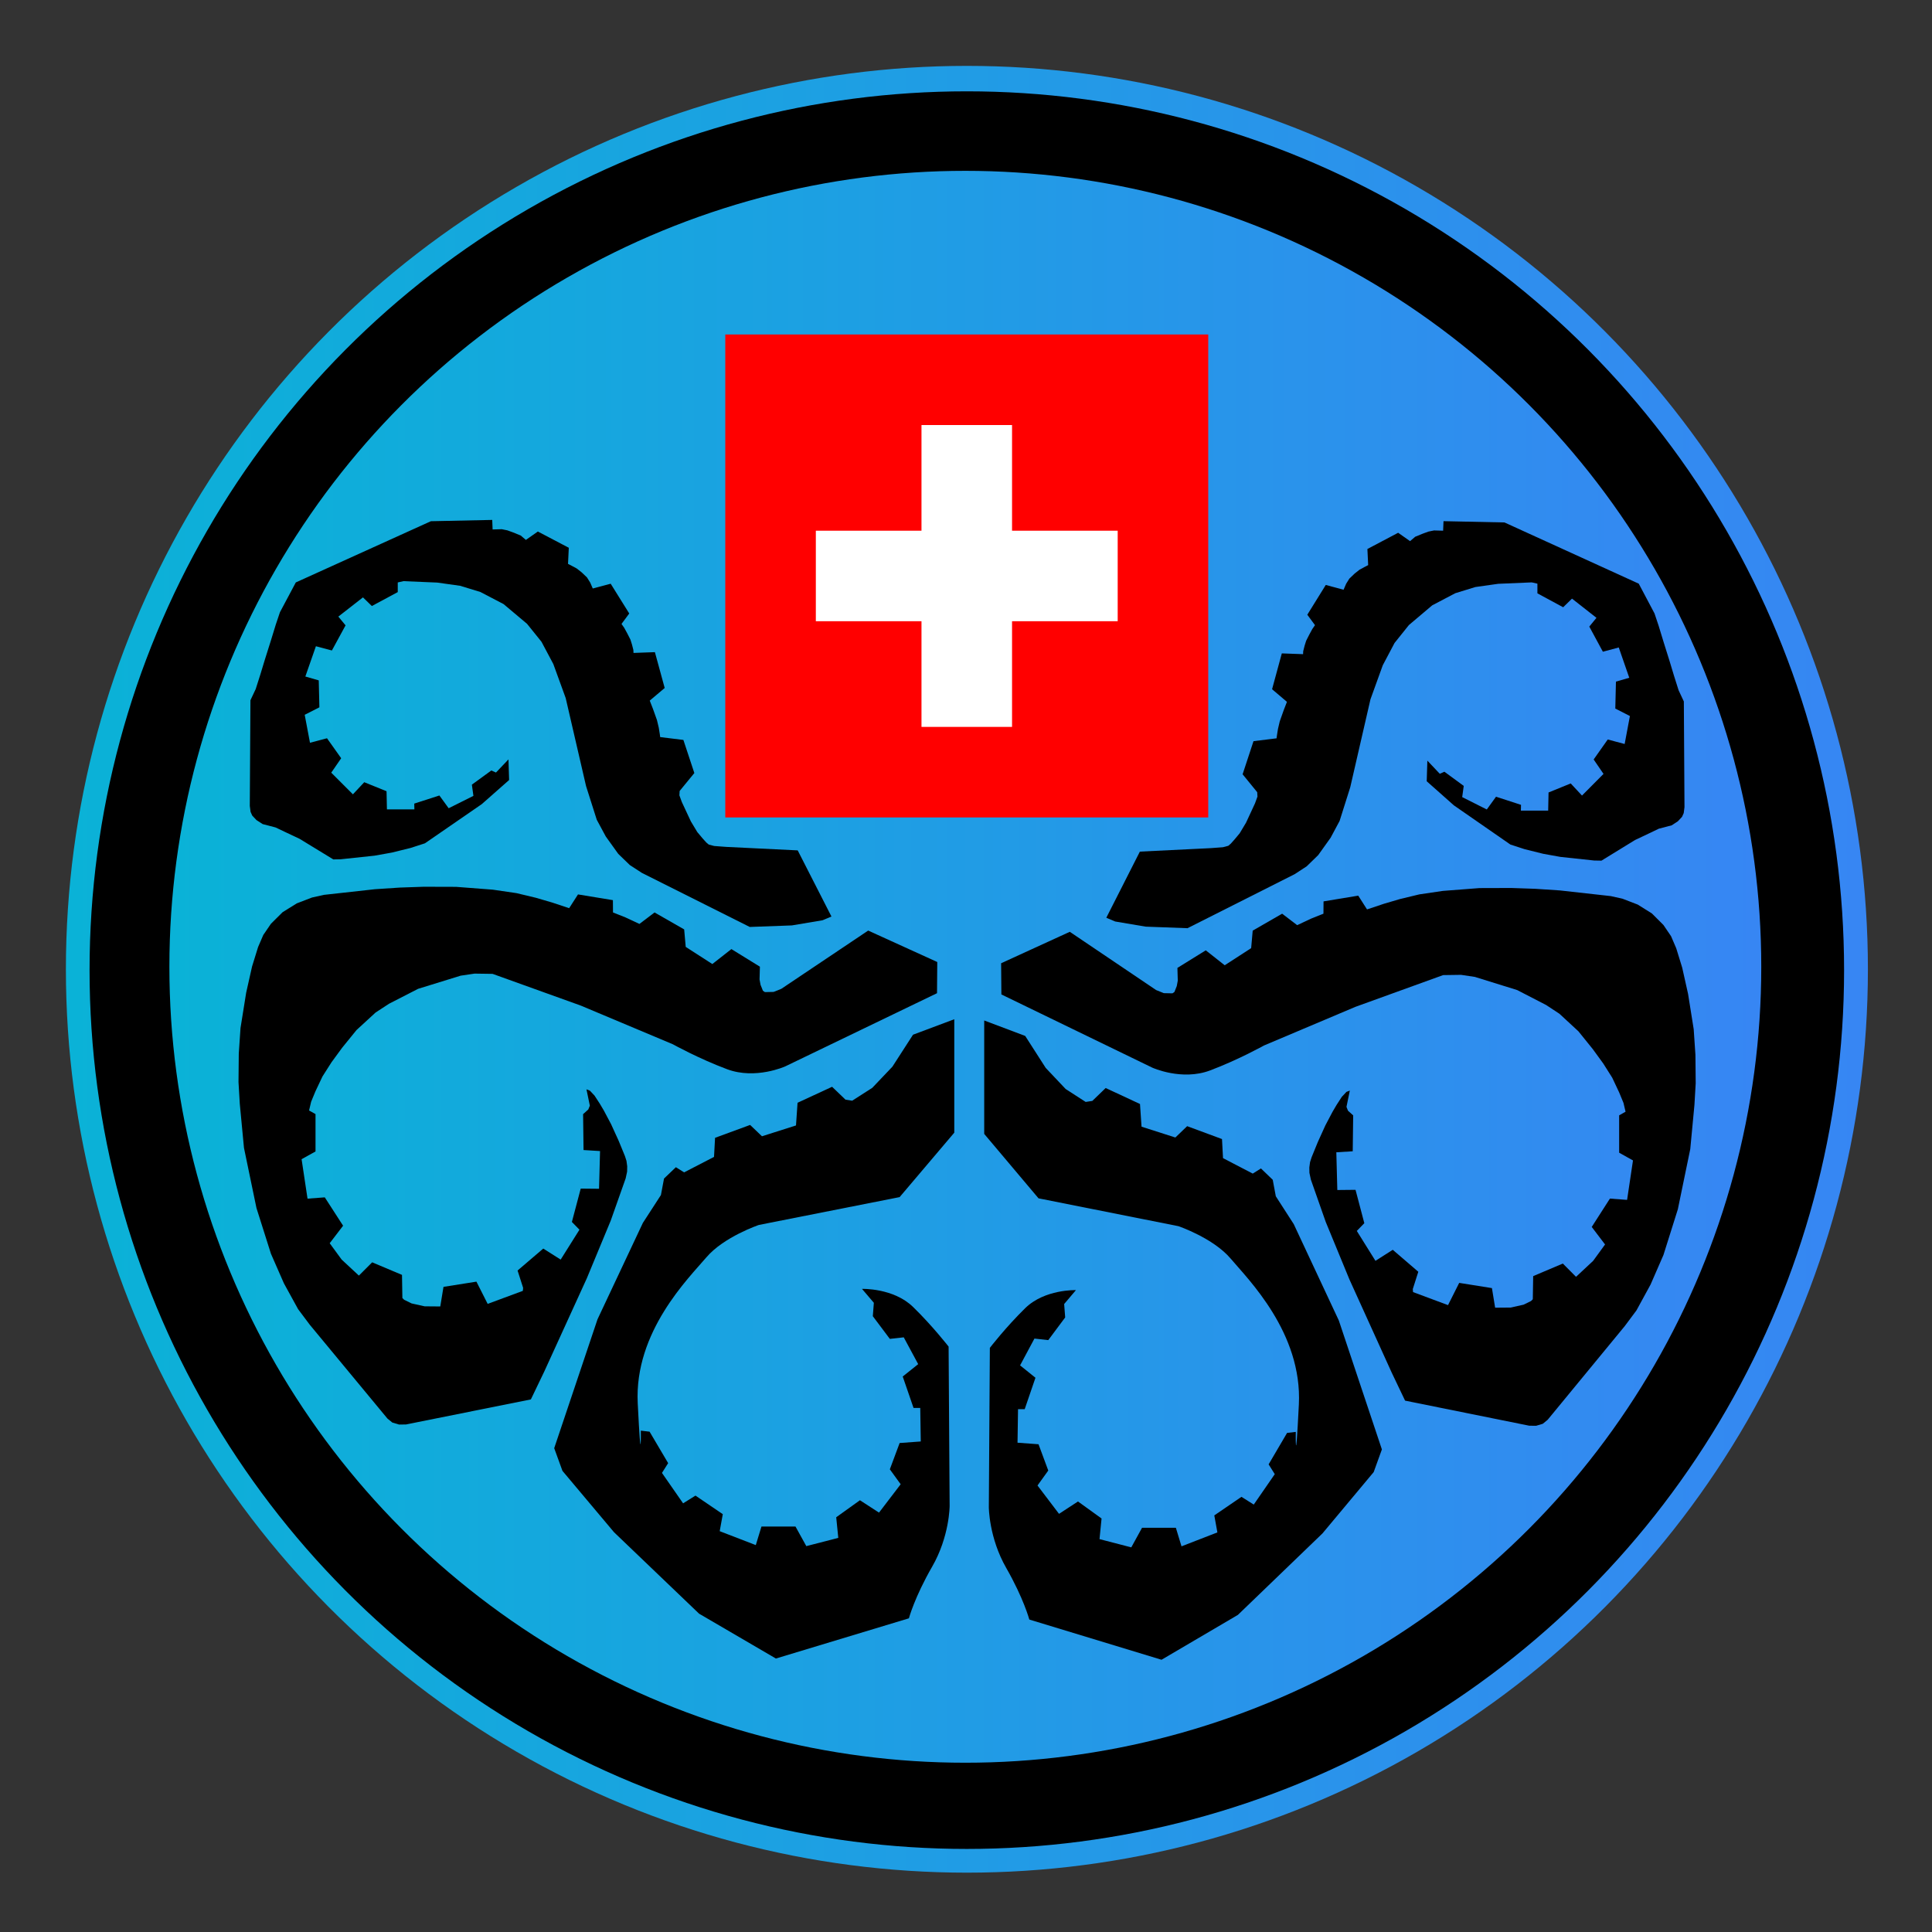 <?xml version="1.0" encoding="UTF-8" standalone="no"?>
<!-- Created with Inkscape (http://www.inkscape.org/) -->

<svg
   width="2048"
   height="2048"
   viewBox="0 0 541.867 541.867"
   version="1.1"
   id="svg5"
   xml:space="preserve"
   inkscape:version="1.2 (dc2aedaf03, 2022-05-15)"
   sodipodi:docname="hydra.svg"
   xmlns:inkscape="http://www.inkscape.org/namespaces/inkscape"
   xmlns:sodipodi="http://sodipodi.sourceforge.net/DTD/sodipodi-0.dtd"
   xmlns:xlink="http://www.w3.org/1999/xlink"
   xmlns="http://www.w3.org/2000/svg"
   xmlns:svg="http://www.w3.org/2000/svg"
   xmlns:rdf="http://www.w3.org/1999/02/22-rdf-syntax-ns#"
   xmlns:cc="http://creativecommons.org/ns#"
   xmlns:dc="http://purl.org/dc/elements/1.1/"><rect x="0" y="0" width="541.867" height="541.867" fill="#333333" stroke="none"/><title
     id="title8581">Hydra logo</title><sodipodi:namedview
     id="namedview7"
     pagecolor="#505050"
     bordercolor="#eeeeee"
     borderopacity="1"
     inkscape:showpageshadow="0"
     inkscape:pageopacity="0"
     inkscape:pagecheckerboard="0"
     inkscape:deskcolor="#505050"
     inkscape:document-units="mm"
     showgrid="false"
     inkscape:zoom="0.457453"
     inkscape:cx="549.78325"
     inkscape:cy="939.98727"
     inkscape:window-width="2560"
     inkscape:window-height="1377"
     inkscape:window-x="-8"
     inkscape:window-y="-8"
     inkscape:window-maximized="1"
     inkscape:current-layer="layer4" /><defs
     id="defs2"><linearGradient
       inkscape:collect="always"
       id="linearGradient4474"><stop
         style="stop-color:#06b6d4;stop-opacity:1;"
         offset="0"
         id="stop4470" /><stop
         style="stop-color:#3b82f6;stop-opacity:1;"
         offset="1"
         id="stop4472" /></linearGradient><linearGradient
       inkscape:collect="always"
       id="linearGradient2288"><stop
         style="stop-color:#06b6d4;stop-opacity:1;"
         offset="0"
         id="stop2284" /><stop
         style="stop-color:#3b82f6;stop-opacity:1;"
         offset="1"
         id="stop2286" /></linearGradient><linearGradient
       inkscape:collect="always"
       xlink:href="#linearGradient2288"
       id="linearGradient2290"
       x1="7.177"
       y1="271.153"
       x2="534.311"
       y2="271.153"
       gradientUnits="userSpaceOnUse"
       gradientTransform="translate(-653.923,-271.442)" /><linearGradient
       inkscape:collect="always"
       xlink:href="#linearGradient4474"
       id="linearGradient4476"
       x1="7.177"
       y1="271.153"
       x2="534.311"
       y2="271.153"
       gradientUnits="userSpaceOnUse"
       gradientTransform="translate(6.44943e-6)" /></defs><g
     inkscape:groupmode="layer"
     id="layer4-3"
     inkscape:label="BackWater"
     transform="matrix(1.132,0,0,1.135,-35.296,-35.907)"><circle
       style="fill:url(#linearGradient4476);fill-opacity:1;stroke:#000000;stroke-width:80.66;stroke-opacity:0"
       id="path560-4"
       cx="270.744"
       cy="271.153"
       r="223.237" /></g><g
     inkscape:groupmode="layer"
     id="layer5"
     inkscape:label="Circle"
     transform="matrix(12.021,0,0,6.438,-242.06,-171.132)"><ellipse
       style="fill:#000000;fill-opacity:1;stroke:#000000;stroke-width:14.892;stroke-opacity:0"
       id="path2161"
       cx="42.694"
       cy="68.845"
       rx="20.468"
       ry="38.285" /></g><g
     inkscape:groupmode="layer"
     id="layer4"
     inkscape:label="Water"
     transform="rotate(135,270.744,271.153)"><circle
       style="fill:url(#linearGradient2290);fill-opacity:1;stroke:#000000;stroke-width:80.66;stroke-dasharray:none;stroke-opacity:0"
       id="path560"
       cx="-383.179"
       cy="-0.289"
       r="223.237"
       transform="rotate(-135)" /></g><g
     inkscape:groupmode="layer"
     id="layer2"
     inkscape:label="Tentacles"><path
       style="opacity:1;fill:#000000;fill-opacity:1;stroke:#000000;stroke-width:20;stroke-opacity:0"
       d="m 267.647,285.866 v 31.811 l -15.327,18.074 -39.475,7.808 c 0,0 -9.833,3.326 -14.749,9.11 -4.916,5.784 -20.243,20.822 -19.231,40.921 1.012,20.099 0.868,7.664 0.868,7.664 l 2.458,0.289 5.205,8.82 -1.735,2.747 5.928,8.531 3.47,-2.169 7.664,5.205 -0.868,4.772 10.122,3.904 1.591,-5.205 h 9.543 l 3.037,5.495 8.965,-2.314 -0.578,-5.784 6.651,-4.772 5.35,3.47 6.073,-7.953 -3.037,-4.193 2.747,-7.374 5.928,-0.434 -0.145,-9.399 h -1.88 l -3.037,-8.82 4.338,-3.47 -4.049,-7.519 -3.904,0.434 -4.772,-6.362 0.289,-3.76 -3.326,-3.904 c 0,0 8.82,-0.289 14.315,5.061 5.495,5.35 9.977,11.134 9.977,11.134 l 0.289,44.68 c 0,0 0,8.531 -4.916,17.062 -4.916,8.531 -6.507,14.46 -6.507,14.46 l -37.306,11.278 -21.545,-12.58 -23.858,-22.846 -14.46,-17.207 -2.314,-6.362 12.146,-36.149 12.724,-27.039 5.061,-7.808 0.868,-4.627 3.326,-3.181 2.314,1.446 8.387,-4.338 0.289,-5.35 9.833,-3.615 3.326,3.181 9.543,-3.037 0.434,-6.362 9.688,-4.482 3.759,3.615 1.88,0.289 5.639,-3.615 5.639,-5.928 5.784,-8.965 z"
       id="path4180" /><path
       style="fill:#000000;stroke:#000000;stroke-width:20;stroke-opacity:0"
       d="m 243.5,260.996 19.376,8.82 -0.072,8.748 -42.584,20.533 c 0,0 -8.314,3.759 -16.267,0.795 -7.953,-2.964 -15.255,-7.013 -15.255,-7.013 l -25.81,-10.845 -24.726,-8.893 -5.061,-0.072 -3.904,0.578 -11.929,3.687 -8.17,4.193 -3.759,2.458 -5.35,4.916 -4.049,4.989 -2.964,4.049 -2.53,3.976 -1.952,4.121 -1.229,2.964 -0.578,2.458 1.807,1.012 v 10.483 l -3.904,2.169 1.663,11.062 4.844,-0.361 5.133,7.953 -3.759,4.916 3.362,4.591 4.826,4.482 3.723,-3.723 8.368,3.525 0.108,6.489 0.488,0.488 2.097,1.03 3.669,0.813 4.374,0.036 0.904,-5.495 9.236,-1.464 3.153,6.238 9.867,-3.655 0.077,-0.844 -1.559,-4.857 7.208,-6.16 4.882,3.093 5.266,-8.384 -2.122,-2.173 2.479,-9.355 5.138,0.051 0.281,-10.582 -4.627,-0.281 -0.128,-10.071 1.457,-1.304 0.435,-1.074 -0.946,-4.575 0.946,0.358 1.304,1.38 1.483,2.275 1.15,1.943 2.019,3.809 2.122,4.652 1.764,4.294 0.435,1.355 0.204,1.508 -0.026,1.508 -0.409,1.892 -4.192,11.86 -6.697,16.155 -11.937,26.149 -3.757,7.822 -35.019,7.029 -1.943,0.026 -1.892,-0.562 -1.38,-1.125 -21.753,-26.277 -3.297,-4.397 -3.988,-7.259 -3.63,-8.282 -4.064,-12.832 -3.502,-16.87 -1.176,-12.372 -0.358,-6.084 0.077,-7.975 0.486,-7.183 1.585,-9.892 1.661,-7.387 1.687,-5.445 1.457,-3.374 2.147,-3.144 3.272,-3.246 3.988,-2.479 4.269,-1.636 3.323,-0.741 14.314,-1.585 6.978,-0.46 6.723,-0.23 9.049,0.026 10.327,0.792 6.62,0.971 5.445,1.304 4.55,1.329 4.78,1.585 2.479,-3.86 9.79,1.61 0.026,3.451 3.476,1.38 3.936,1.84 4.243,-3.221 8.307,4.754 0.435,4.908 7.464,4.805 5.342,-4.192 8.001,4.933 -0.102,3.579 0.281,1.508 0.665,1.661 0.562,0.383 2.428,-0.051 2.173,-0.869 z"
       id="path414" /><path
       style="fill:#000000;stroke:#000000;stroke-width:20;stroke-opacity:0"
       d="m 233.197,257.055 -2.494,1.048 -8.603,1.446 -11.821,0.434 -30.221,-15.146 -3.398,-2.205 -3.253,-3.145 -3.506,-4.88 -2.53,-4.699 -3,-9.435 -5.712,-24.69 -3.47,-9.543 -3.326,-6.254 -4.049,-5.025 -6.579,-5.531 -6.507,-3.398 -5.675,-1.735 -6.435,-0.904 -9.471,-0.398 -1.591,0.361 v 2.711 l -7.266,3.904 -2.494,-2.422 -6.904,5.386 2.024,2.458 -3.832,7.049 -4.482,-1.193 -2.964,8.495 3.759,1.084 0.181,7.555 -4.121,2.097 1.482,7.844 4.772,-1.265 3.976,5.603 -2.783,4.049 6.073,6.073 3.181,-3.398 6.254,2.53 0.108,5.097 h 7.7 l -0.036,-1.627 7.049,-2.277 2.603,3.579 6.941,-3.47 -0.434,-3.145 5.458,-3.976 1.301,0.578 3.506,-3.687 0.181,5.784 -7.664,6.76 -15.942,10.989 -4.013,1.301 -5.278,1.301 -4.844,0.868 -9.507,1.012 -2.06,0.036 -9.471,-5.784 -3.687,-1.735 -3.037,-1.446 -3.615,-0.94 -1.735,-1.121 -1.193,-1.265 -0.47,-1.048 -0.217,-1.663 0.181,-29.642 1.482,-3.145 1.301,-4.085 1.229,-4.049 1.699,-5.386 1.41,-4.591 1.157,-3.434 4.446,-8.35 37.884,-17.171 17.207,-0.361 0.108,2.675 2.567,-0.072 1.591,0.325 1.591,0.578 2.133,0.868 1.446,1.229 3.362,-2.35 8.676,4.555 -0.217,4.519 1.121,0.578 1.338,0.723 1.374,1.084 1.482,1.41 0.904,1.446 0.723,1.663 5.025,-1.338 5.205,8.35 -2.169,2.928 0.759,1.084 0.868,1.591 0.868,1.699 0.434,1.374 0.398,1.554 0.036,0.831 6.001,-0.217 2.747,10.049 -4.193,3.543 0.904,2.314 1.121,3.145 0.506,2.133 0.289,1.807 0.108,0.831 6.507,0.795 3.073,9.29 -4.121,5.025 -0.072,1.229 0.687,1.88 2.53,5.422 1.807,3 1.518,1.807 1.012,1.121 0.687,0.578 1.518,0.398 3.398,0.253 20.027,0.976 z"
       id="path416" /><path
       style="opacity:1;fill:#000000;fill-opacity:1;stroke:#000000;stroke-width:20;stroke-opacity:0"
       d="m 267.647,285.866 v 31.811 l -15.327,18.074 -39.475,7.808 c 0,0 -9.833,3.326 -14.749,9.11 -4.916,5.784 -20.243,20.822 -19.231,40.921 1.012,20.099 0.868,7.664 0.868,7.664 l 2.458,0.289 5.205,8.82 -1.735,2.747 5.928,8.531 3.47,-2.169 7.664,5.205 -0.868,4.772 10.122,3.904 1.591,-5.205 h 9.543 l 3.037,5.495 8.965,-2.314 -0.578,-5.784 6.651,-4.772 5.35,3.47 6.073,-7.953 -3.037,-4.193 2.747,-7.374 5.928,-0.434 -0.145,-9.399 h -1.88 l -3.037,-8.82 4.338,-3.47 -4.049,-7.519 -3.904,0.434 -4.772,-6.362 0.289,-3.76 -3.326,-3.904 c 0,0 8.82,-0.289 14.315,5.061 5.495,5.35 9.977,11.134 9.977,11.134 l 0.289,44.68 c 0,0 0,8.531 -4.916,17.062 -4.916,8.531 -6.507,14.46 -6.507,14.46 l -37.306,11.278 -21.545,-12.58 -23.858,-22.846 -14.46,-17.207 -2.314,-6.362 12.146,-36.149 12.724,-27.039 5.061,-7.808 0.868,-4.627 3.326,-3.181 2.314,1.446 8.387,-4.338 0.289,-5.35 9.833,-3.615 3.326,3.181 9.543,-3.037 0.434,-6.362 9.688,-4.482 3.759,3.615 1.88,0.289 5.639,-3.615 5.639,-5.928 5.784,-8.965 z"
       id="path418"
       transform="matrix(-0.994,0,0,1,542.083,0.346)" /><path
       style="fill:#000000;stroke:#000000;stroke-width:20;stroke-opacity:0"
       d="m 243.5,260.996 19.376,8.82 -0.072,8.748 -42.584,20.533 c 0,0 -8.314,3.759 -16.267,0.795 -7.953,-2.964 -15.255,-7.013 -15.255,-7.013 l -25.81,-10.845 -24.726,-8.893 -5.061,-0.072 -3.904,0.578 -11.929,3.687 -8.17,4.193 -3.759,2.458 -5.35,4.916 -4.049,4.989 -2.964,4.049 -2.53,3.976 -1.952,4.121 -1.229,2.964 -0.578,2.458 1.807,1.012 v 10.483 l -3.904,2.169 1.663,11.062 4.844,-0.361 5.133,7.953 -3.759,4.916 3.362,4.591 4.826,4.482 3.723,-3.723 8.368,3.525 0.108,6.489 0.488,0.488 2.097,1.03 3.669,0.813 4.374,0.036 0.904,-5.495 9.236,-1.464 3.153,6.238 9.867,-3.655 0.077,-0.844 -1.559,-4.857 7.208,-6.16 4.882,3.093 5.266,-8.384 -2.122,-2.173 2.479,-9.355 5.138,0.051 0.281,-10.582 -4.627,-0.281 -0.128,-10.071 1.457,-1.304 0.435,-1.074 -0.946,-4.575 0.946,0.358 1.304,1.38 1.483,2.275 1.15,1.943 2.019,3.809 2.122,4.652 1.764,4.294 0.435,1.355 0.204,1.508 -0.026,1.508 -0.409,1.892 -4.192,11.86 -6.697,16.155 -11.937,26.149 -3.757,7.822 -35.019,7.029 -1.943,0.026 -1.892,-0.562 -1.38,-1.125 -21.753,-26.277 -3.297,-4.397 -3.988,-7.259 -3.63,-8.282 -4.064,-12.832 -3.502,-16.87 -1.176,-12.372 -0.358,-6.084 0.077,-7.975 0.486,-7.183 1.585,-9.892 1.661,-7.387 1.687,-5.445 1.457,-3.374 2.147,-3.144 3.272,-3.246 3.988,-2.479 4.269,-1.636 3.323,-0.741 14.314,-1.585 6.978,-0.46 6.723,-0.23 9.049,0.026 10.327,0.792 6.62,0.971 5.445,1.304 4.55,1.329 4.78,1.585 2.479,-3.86 9.79,1.61 0.026,3.451 3.476,1.38 3.936,1.84 4.243,-3.221 8.307,4.754 0.435,4.908 7.464,4.805 5.342,-4.192 8.001,4.933 -0.102,3.579 0.281,1.508 0.665,1.661 0.562,0.383 2.428,-0.051 2.173,-0.869 z"
       id="path420"
       transform="matrix(-0.994,0,0,1,542.083,0.346)" /><path
       style="fill:#000000;stroke:#000000;stroke-width:20;stroke-opacity:0"
       d="m 233.197,257.055 -2.494,1.048 -8.603,1.446 -11.821,0.434 -30.221,-15.146 -3.398,-2.205 -3.253,-3.145 -3.506,-4.88 -2.53,-4.699 -3,-9.435 -5.712,-24.69 -3.47,-9.543 -3.326,-6.254 -4.049,-5.025 -6.579,-5.531 -6.507,-3.398 -5.675,-1.735 -6.435,-0.904 -9.471,-0.398 -1.591,0.361 v 2.711 l -7.266,3.904 -2.494,-2.422 -6.904,5.386 2.024,2.458 -3.832,7.049 -4.482,-1.193 -2.964,8.495 3.759,1.084 0.181,7.555 -4.121,2.097 1.482,7.844 4.772,-1.265 3.976,5.603 -2.783,4.049 6.073,6.073 3.181,-3.398 6.254,2.53 0.108,5.097 h 7.7 l -0.036,-1.627 7.049,-2.277 2.603,3.579 6.941,-3.47 -0.434,-3.145 5.458,-3.976 1.301,0.578 3.506,-3.687 0.181,5.784 -7.664,6.76 -15.942,10.989 -4.013,1.301 -5.278,1.301 -4.844,0.868 -9.507,1.012 -2.06,0.036 -9.471,-5.784 -3.687,-1.735 -3.037,-1.446 -3.615,-0.94 -1.735,-1.121 -1.193,-1.265 -0.47,-1.048 -0.217,-1.663 0.181,-29.642 1.482,-3.145 1.301,-4.085 1.229,-4.049 1.699,-5.386 1.41,-4.591 1.157,-3.434 4.446,-8.35 37.884,-17.171 17.207,-0.361 0.108,2.675 2.567,-0.072 1.591,0.325 1.591,0.578 2.133,0.868 1.446,1.229 3.362,-2.35 8.676,4.555 -0.217,4.519 1.121,0.578 1.338,0.723 1.374,1.084 1.482,1.41 0.904,1.446 0.723,1.663 5.025,-1.338 5.205,8.35 -2.169,2.928 0.759,1.084 0.868,1.591 0.868,1.699 0.434,1.374 0.398,1.554 0.036,0.831 6.001,-0.217 2.747,10.049 -4.193,3.543 0.904,2.314 1.121,3.145 0.506,2.133 0.289,1.807 0.108,0.831 6.507,0.795 3.073,9.29 -4.121,5.025 -0.072,1.229 0.687,1.88 2.53,5.422 1.807,3 1.518,1.807 1.012,1.121 0.687,0.578 1.518,0.398 3.398,0.253 20.027,0.976 z"
       id="path422"
       transform="matrix(-0.994,0,0,1,542.083,0.346)" /></g><g
     inkscape:groupmode="layer"
     id="layer3"
     inkscape:label="Swiss"
     transform="translate(1.227,-2.863)"><path
       d="M 0,0 H 32 V 32 H 0 Z"
       fill="#ff0000"
       id="path484"
       transform="matrix(4.233,0,0,4.233,202.193,96.676)" /><path
       d="m 13,6 h 6 v 7 h 7 v 6 h -7 v 7 H 13 V 19 H 6 v -6 h 7 z"
       fill="#ffffff"
       id="path486"
       transform="matrix(4.233,0,0,4.233,202.193,96.676)" /></g></svg>
